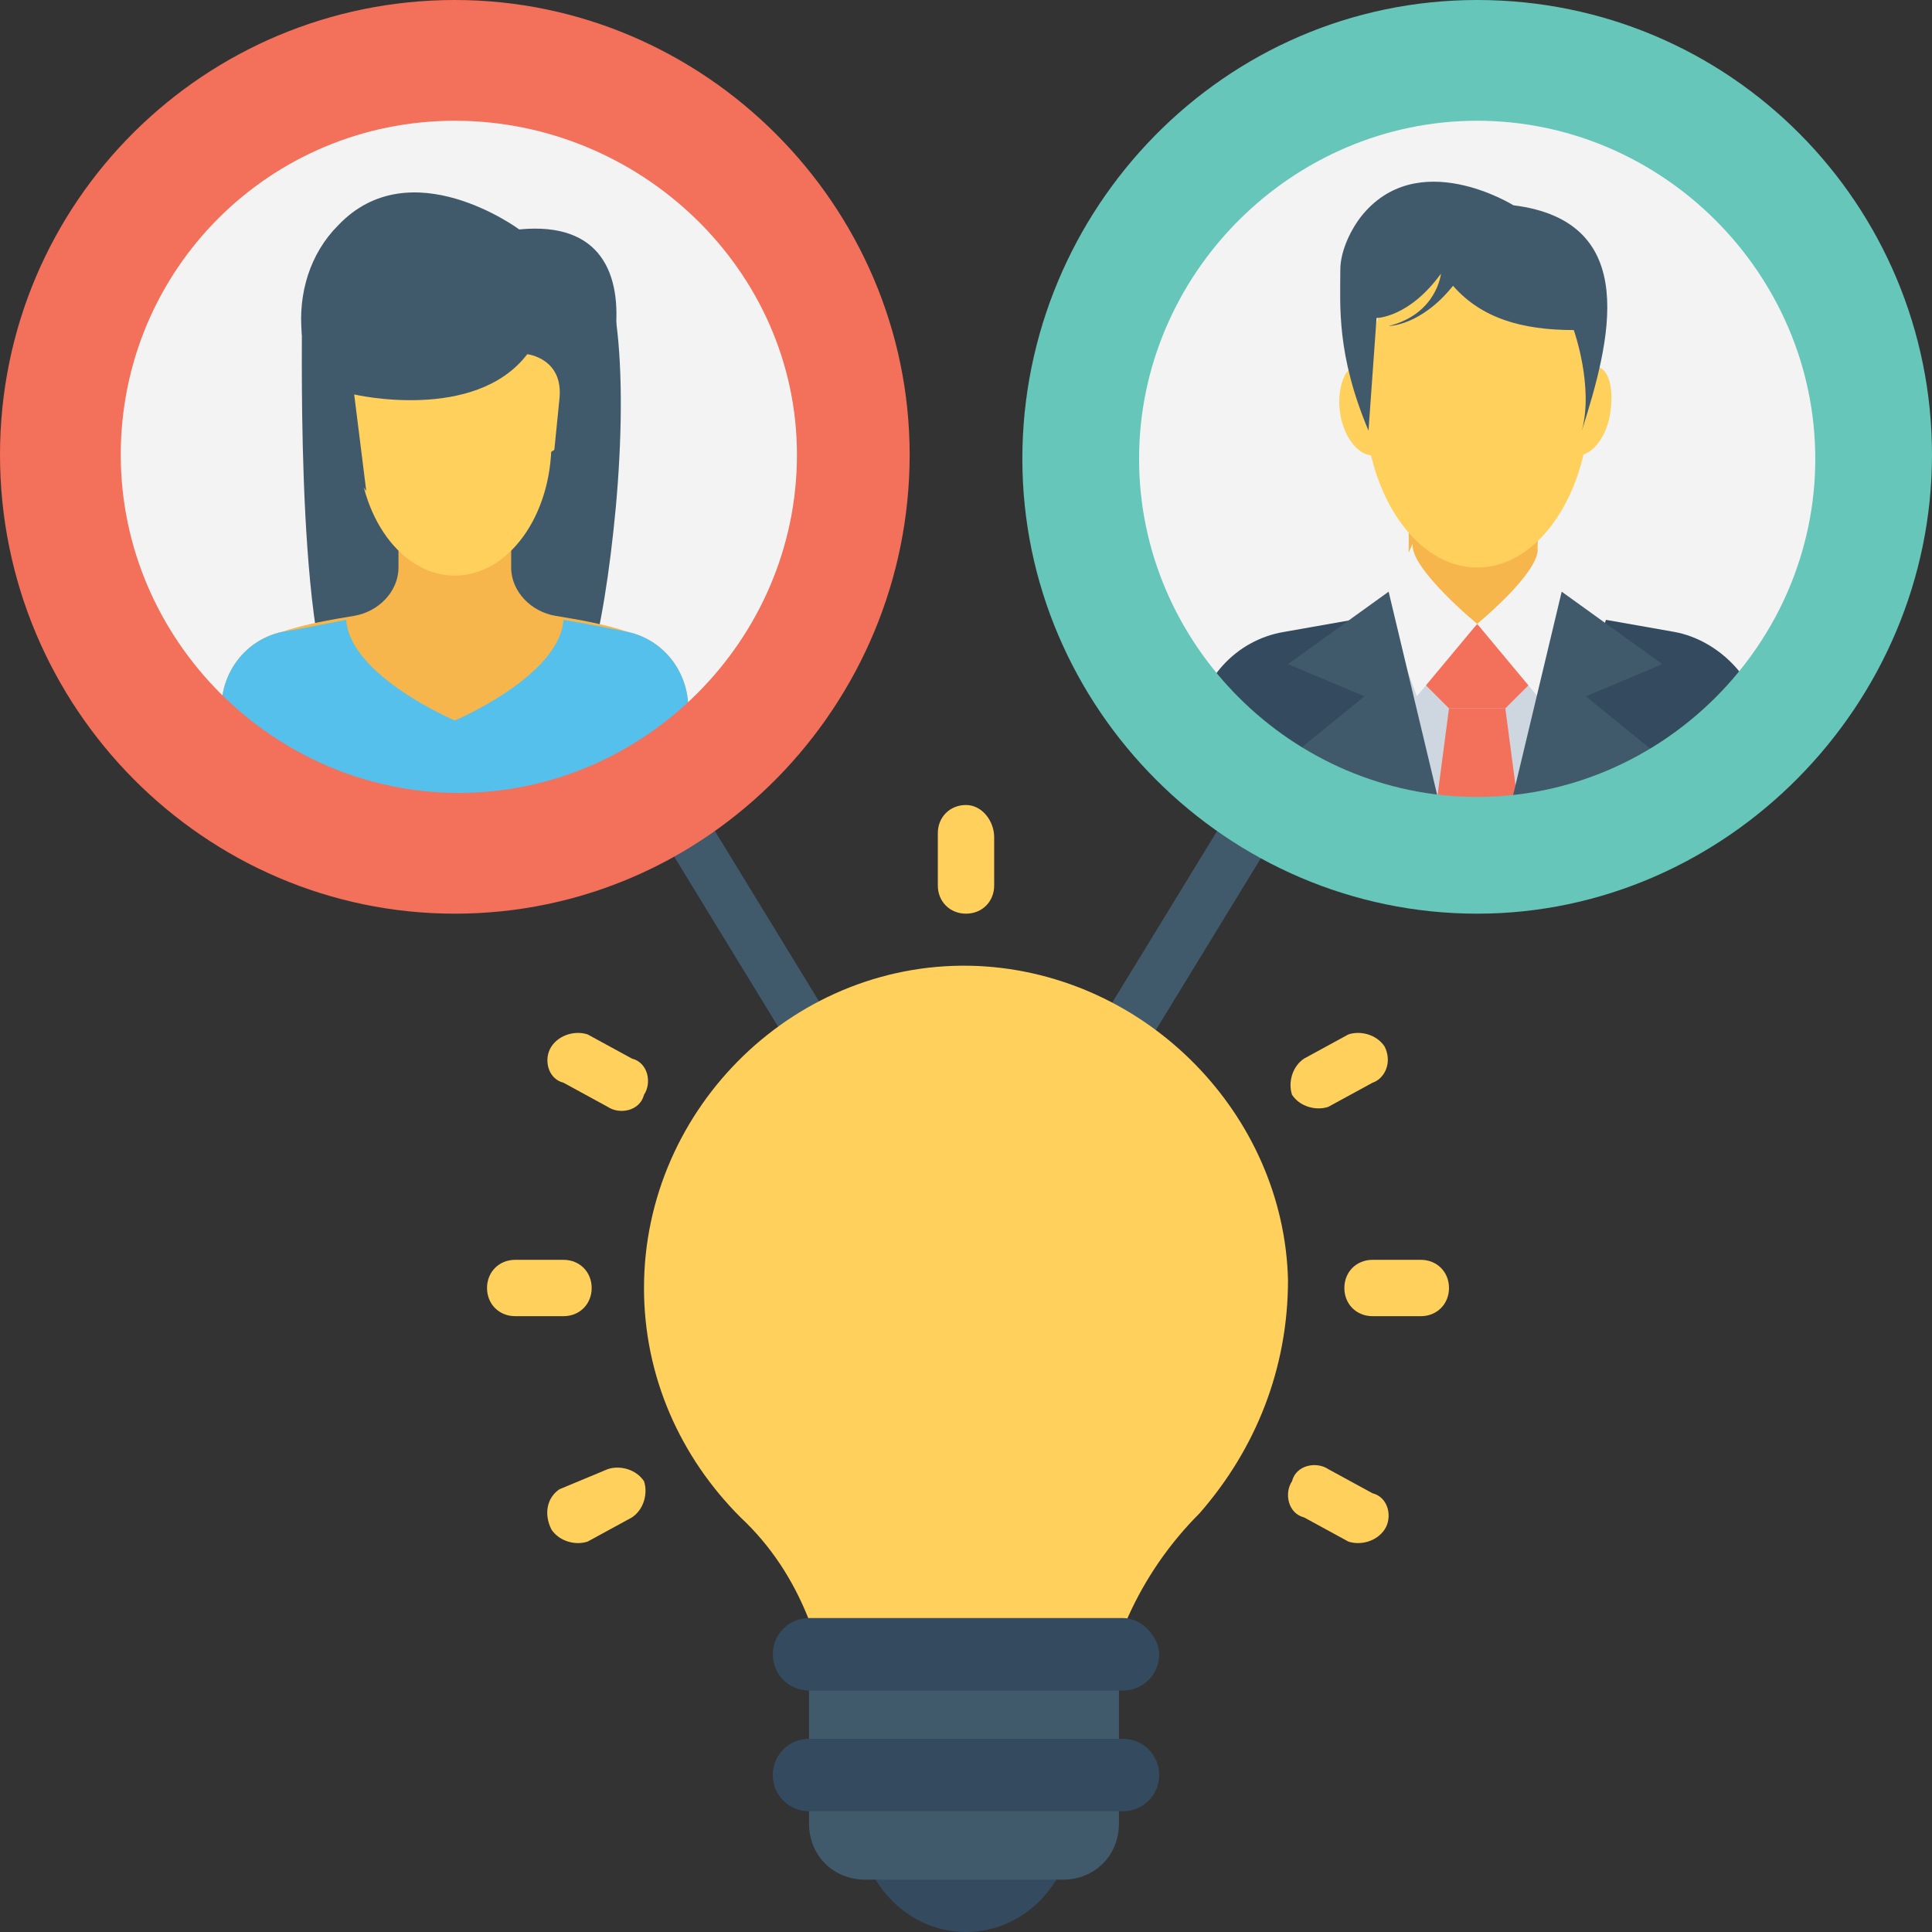 <?xml version="1.0" encoding="utf-8"?>
<!-- Generator: Adobe Illustrator 18.0.0, SVG Export Plug-In . SVG Version: 6.00 Build 0)  -->
<!DOCTYPE svg PUBLIC "-//W3C//DTD SVG 1.1//EN" "http://www.w3.org/Graphics/SVG/1.1/DTD/svg11.dtd">
<svg version="1.1" id="Layer_1" xmlns="http://www.w3.org/2000/svg" xmlns:xlink="http://www.w3.org/1999/xlink" x="0px" y="0px"
	 viewBox="0 0 48 48" enable-background="new 0 0 48 48" xml:space="preserve">
<rect x="0" y="0" width="48" height="48" fill="#333333" stroke="none"/>
<g>
	<g>
		<g>
			<g>
				<polygon fill="#415A6B" points="31,19.4 26.6,26.6 28.1,26.6 32.5,19.4 				"/>
				<polygon fill="#415A6B" points="15.6,19.4 20,26.6 21.4,26.6 17,19.4 				"/>
			</g>
		</g>
		<g>
			<g>
				<path fill="#344A5E" d="M21.6,46.4C22,47.3,22.9,48,24,48c1.1,0,2-0.7,2.4-1.6H21.6z"/>
			</g>
			<g>
				<path fill="#FFD15C" d="M24.3,24c-4.5-0.2-8.3,3.5-8.3,8c0,2.2,0.9,4.2,2.4,5.7c1.5,1.4,2.2,3.4,2.3,5.5h6.6
					c0.1-2.1,1-4.1,2.5-5.6C31.2,36,32,34,32,31.8C31.9,27.7,28.5,24.2,24.3,24z"/>
			</g>
			<path fill="#415A6B" d="M20.1,40.3v5c0,0.8,0.6,1.4,1.4,1.4h4.9c0.8,0,1.4-0.6,1.4-1.4v-5H20.1z"/>
			<g>
				<path fill="#344A5E" d="M27.9,40.2h-7.8c-0.5,0-0.9,0.4-0.9,0.9c0,0.5,0.4,0.9,0.9,0.9h7.8c0.5,0,0.9-0.4,0.9-0.9
					C28.8,40.7,28.4,40.2,27.9,40.2z"/>
				<path fill="#344A5E" d="M27.9,43.2h-7.8c-0.5,0-0.9,0.4-0.9,0.9c0,0.5,0.4,0.9,0.9,0.9h7.8c0.5,0,0.9-0.4,0.9-0.9
					C28.8,43.6,28.4,43.2,27.9,43.2z"/>
			</g>
		</g>
		<g>
			<circle fill="#F3F3F3" cx="11.3" cy="11.3" r="9.8"/>
			<g>
				<path fill="#415A6B" d="M12.7,8.2c0,1.4-2.3,9.8-3.8,9.8S7.5,9.6,7.5,8.2s1.2-2.6,2.6-2.6S12.7,6.7,12.7,8.2z"/>
			</g>
			<g>
				<g>
					<path fill="#415A6B" d="M15.3,12.6c-0.3,3.2-0.9,5.8-1.9,5.8s-1.9-2.6-1.9-5.8s1.7-6.6,2.7-6.6C15.4,5.9,15.6,9.3,15.3,12.6z"
						/>
				</g>
				<path fill="#F7B64C" d="M17.1,20.3v-2.7c0-0.9-0.6-1.7-1.5-1.9c-0.6-0.2-1.2-0.3-1.8-0.4c-0.6-0.1-1.1-0.6-1.1-1.2v-1.2H9.9v1.2
					c0,0.6-0.5,1.1-1.1,1.2c-0.6,0.1-1.2,0.2-1.8,0.4c-0.9,0.2-1.5,1-1.5,1.9v2.7H17.1z"/>
				<g>
					<path fill="#55C0EB" d="M17.1,20.3v-2.7c0-0.9-0.6-1.7-1.5-1.9c-0.5-0.1-1-0.2-1.6-0.3c-0.1,1.4-2.7,2.5-2.7,2.5
						s-2.6-1.1-2.7-2.5c-0.5,0.1-1,0.2-1.6,0.3c-0.9,0.2-1.5,1-1.5,1.9v2.7H17.1z"/>
				</g>
				<ellipse fill="#FFD15C" cx="11.3" cy="11" rx="2.4" ry="3.3"/>
				<g>
					<path fill="#FFD15C" d="M13,8.2c-1.9,0-1.9,3.2,0,3.2C14.9,11.4,14.9,8.2,13,8.2z"/>
				</g>
				<path fill="#FFD15C" d="M9.8,8.3c-1.9,0-1.9,3.4,0,3.4C11.7,11.7,11.7,8.3,9.8,8.3z"/>
				<g>
					<path fill="#415A6B" d="M9.1,12.2L8.8,9.8c0,0,3,0.7,4.3-1c0,0,0.9,0.1,0.8,1.1l-0.2,2c1.2-0.9,3.3-6.6-0.8-6.2
						c0,0-2.7-2-4.5-0.1C7.7,6.3,7.4,7.3,7.5,8.3C7.7,9.3,8,10.7,9.1,12.2z"/>
				</g>
			</g>
			<path fill="#F3705A" d="M11.3,22.7C5.1,22.7,0,17.6,0,11.3S5.1,0,11.3,0s11.3,5.1,11.3,11.3S17.6,22.7,11.3,22.7z M11.3,3
				C6.7,3,3,6.7,3,11.3s3.8,8.4,8.4,8.4s8.4-3.8,8.4-8.4S15.9,3,11.3,3z"/>
		</g>
		<circle fill="#F3F3F3" cx="36.7" cy="11.3" r="9.8"/>
		<g>
			<g>
				<rect x="34.8" y="16.3" fill="#CED6E0" width="3.7" height="3.7"/>
			</g>
			<g>
				<g>
					<polygon fill="#F3705A" points="37.4,17.6 38.1,16.9 36.7,15.5 35.3,16.9 36,17.6 					"/>
				</g>
				<g>
					<polygon fill="#F3705A" points="37.9,21.4 37.4,17.6 36,17.6 35.5,21.4 					"/>
				</g>
			</g>
			<g>
				<path fill="#344A5E" d="M43.9,19.3l-0.1-1.2c-0.1-1.2-1.1-2.2-2.2-2.4l-1.7-0.3l-2.2,6L43.9,19.3z"/>
				<path fill="#344A5E" d="M35.8,21.4l-2.2-6l-1.7,0.3c-1.2,0.2-2.1,1.2-2.2,2.4l-0.1,0.7L35.8,21.4z"/>
			</g>
			<path fill="#F7B64C" d="M38.3,11.7H35l0,1.9c-0.1,0.6,1.6,2,1.6,2s1.7-1.4,1.6-2L38.3,11.7z"/>
			<g>
				<g>
					<path fill="#FFD15C" d="M40,10.3c-0.1,0.6-0.5,1.1-0.9,1c-0.4-0.1-0.5-0.6-0.4-1.2c0.1-0.6,0.5-1.1,0.9-1
						C40,9.1,40.1,9.7,40,10.3z"/>
				</g>
				<g>
					<path fill="#FFD15C" d="M33.3,10.3c0.1,0.6,0.5,1.1,0.9,1s0.5-0.6,0.4-1.2s-0.5-1.1-0.9-1C33.4,9.1,33.2,9.7,33.3,10.3z"/>
				</g>
			</g>
			<g>
				<ellipse fill="#FFD15C" cx="36.7" cy="9.9" rx="2.8" ry="4.2"/>
			</g>
			<g>
				<path fill="#415A6B" d="M34,10.7l0.2-2.8c0,0,0.8,0,1.6-1.1c0,0-0.1,1-1.3,1.3c0,0,0.8,0,1.6-1c0.7,0.8,1.7,1.1,3,1.1
					c0,0,0.5,1.4,0.2,2.5l0,0c0.7-2.2,1.5-5.2-1.7-5.6c0,0-2.4-1.5-3.8,0.3c-0.3,0.4-0.5,0.9-0.5,1.3C33.3,7.6,33.2,8.8,34,10.7
					L34,10.7z"/>
			</g>
			<g>
				<g>
					<g>
						<g>
							<path fill="#F3F3F3" d="M36.7,15.5c0,0,1.7-1.4,1.6-2l0.7,1.6l-0.8,2.2L36.7,15.5z"/>
						</g>
					</g>
					<g>
						<polygon fill="#415A6B" points="38.7,21.4 41,18.6 39.4,17.3 41.3,16.5 38.8,14.7 37.2,21.4 						"/>
					</g>
				</g>
				<g>
					<g>
						<g>
							<path fill="#F3F3F3" d="M36.7,15.5c0,0-1.7-1.4-1.6-2l-0.7,1.6l0.8,2.2L36.7,15.5z"/>
						</g>
					</g>
					<g>
						<polygon fill="#415A6B" points="32.3,18.6 34.7,21.4 36.1,21.4 34.5,14.7 32,16.5 33.9,17.3 						"/>
					</g>
				</g>
			</g>
		</g>
		<path fill="#66C6B9" d="M36.7,22.7c-6.2,0-11.3-5.1-11.3-11.3S30.4,0,36.7,0S48,5.1,48,11.3S42.9,22.7,36.7,22.7z M36.7,3
			c-4.6,0-8.4,3.8-8.4,8.4s3.8,8.4,8.4,8.4s8.4-3.8,8.4-8.4S41.3,3,36.7,3z"/>
		<g>
			<path fill="#FFD15C" d="M24,20c-0.4,0-0.7,0.3-0.7,0.7V22c0,0.4,0.3,0.7,0.7,0.7c0.4,0,0.7-0.3,0.7-0.7v-1.2
				C24.7,20.4,24.4,20,24,20z"/>
		</g>
		<g>
			<path fill="#FFD15C" d="M13.7,26c-0.2,0.3-0.1,0.8,0.3,0.9l1.1,0.6c0.3,0.2,0.8,0.1,0.9-0.3c0.2-0.3,0.1-0.8-0.3-0.9l-1.1-0.6
				C14.3,25.6,13.9,25.7,13.7,26z"/>
		</g>
		<g>
			<path fill="#FFD15C" d="M12.1,32c0,0.4,0.3,0.7,0.7,0.7H14c0.4,0,0.7-0.3,0.7-0.7c0-0.4-0.3-0.7-0.7-0.7h-1.2
				C12.4,31.3,12.1,31.6,12.1,32z"/>
		</g>
		<g>
			<path fill="#FFD15C" d="M13.7,38c0.2,0.3,0.6,0.4,0.9,0.3l1.1-0.6c0.3-0.2,0.4-0.6,0.3-0.9c-0.2-0.3-0.6-0.4-0.9-0.3L13.9,37
				C13.6,37.2,13.5,37.6,13.7,38z"/>
		</g>
		<g>
			<path fill="#FFD15C" d="M34.4,38c0.2-0.3,0.1-0.8-0.3-0.9l-1.1-0.6c-0.3-0.2-0.8-0.1-0.9,0.3c-0.2,0.3-0.1,0.8,0.3,0.9l1.1,0.6
				C33.8,38.4,34.2,38.3,34.4,38z"/>
		</g>
		<g>
			<path fill="#FFD15C" d="M36,32c0-0.4-0.3-0.7-0.7-0.7h-1.2c-0.4,0-0.7,0.3-0.7,0.7c0,0.4,0.3,0.7,0.7,0.7h1.2
				C35.7,32.7,36,32.4,36,32z"/>
		</g>
		<g>
			<path fill="#FFD15C" d="M34.4,26c-0.2-0.3-0.6-0.4-0.9-0.3l-1.1,0.6c-0.3,0.2-0.4,0.6-0.3,0.9c0.2,0.3,0.6,0.4,0.9,0.3l1.1-0.6
				C34.4,26.8,34.6,26.4,34.4,26z"/>
		</g>
	</g>
</g>
</svg>
